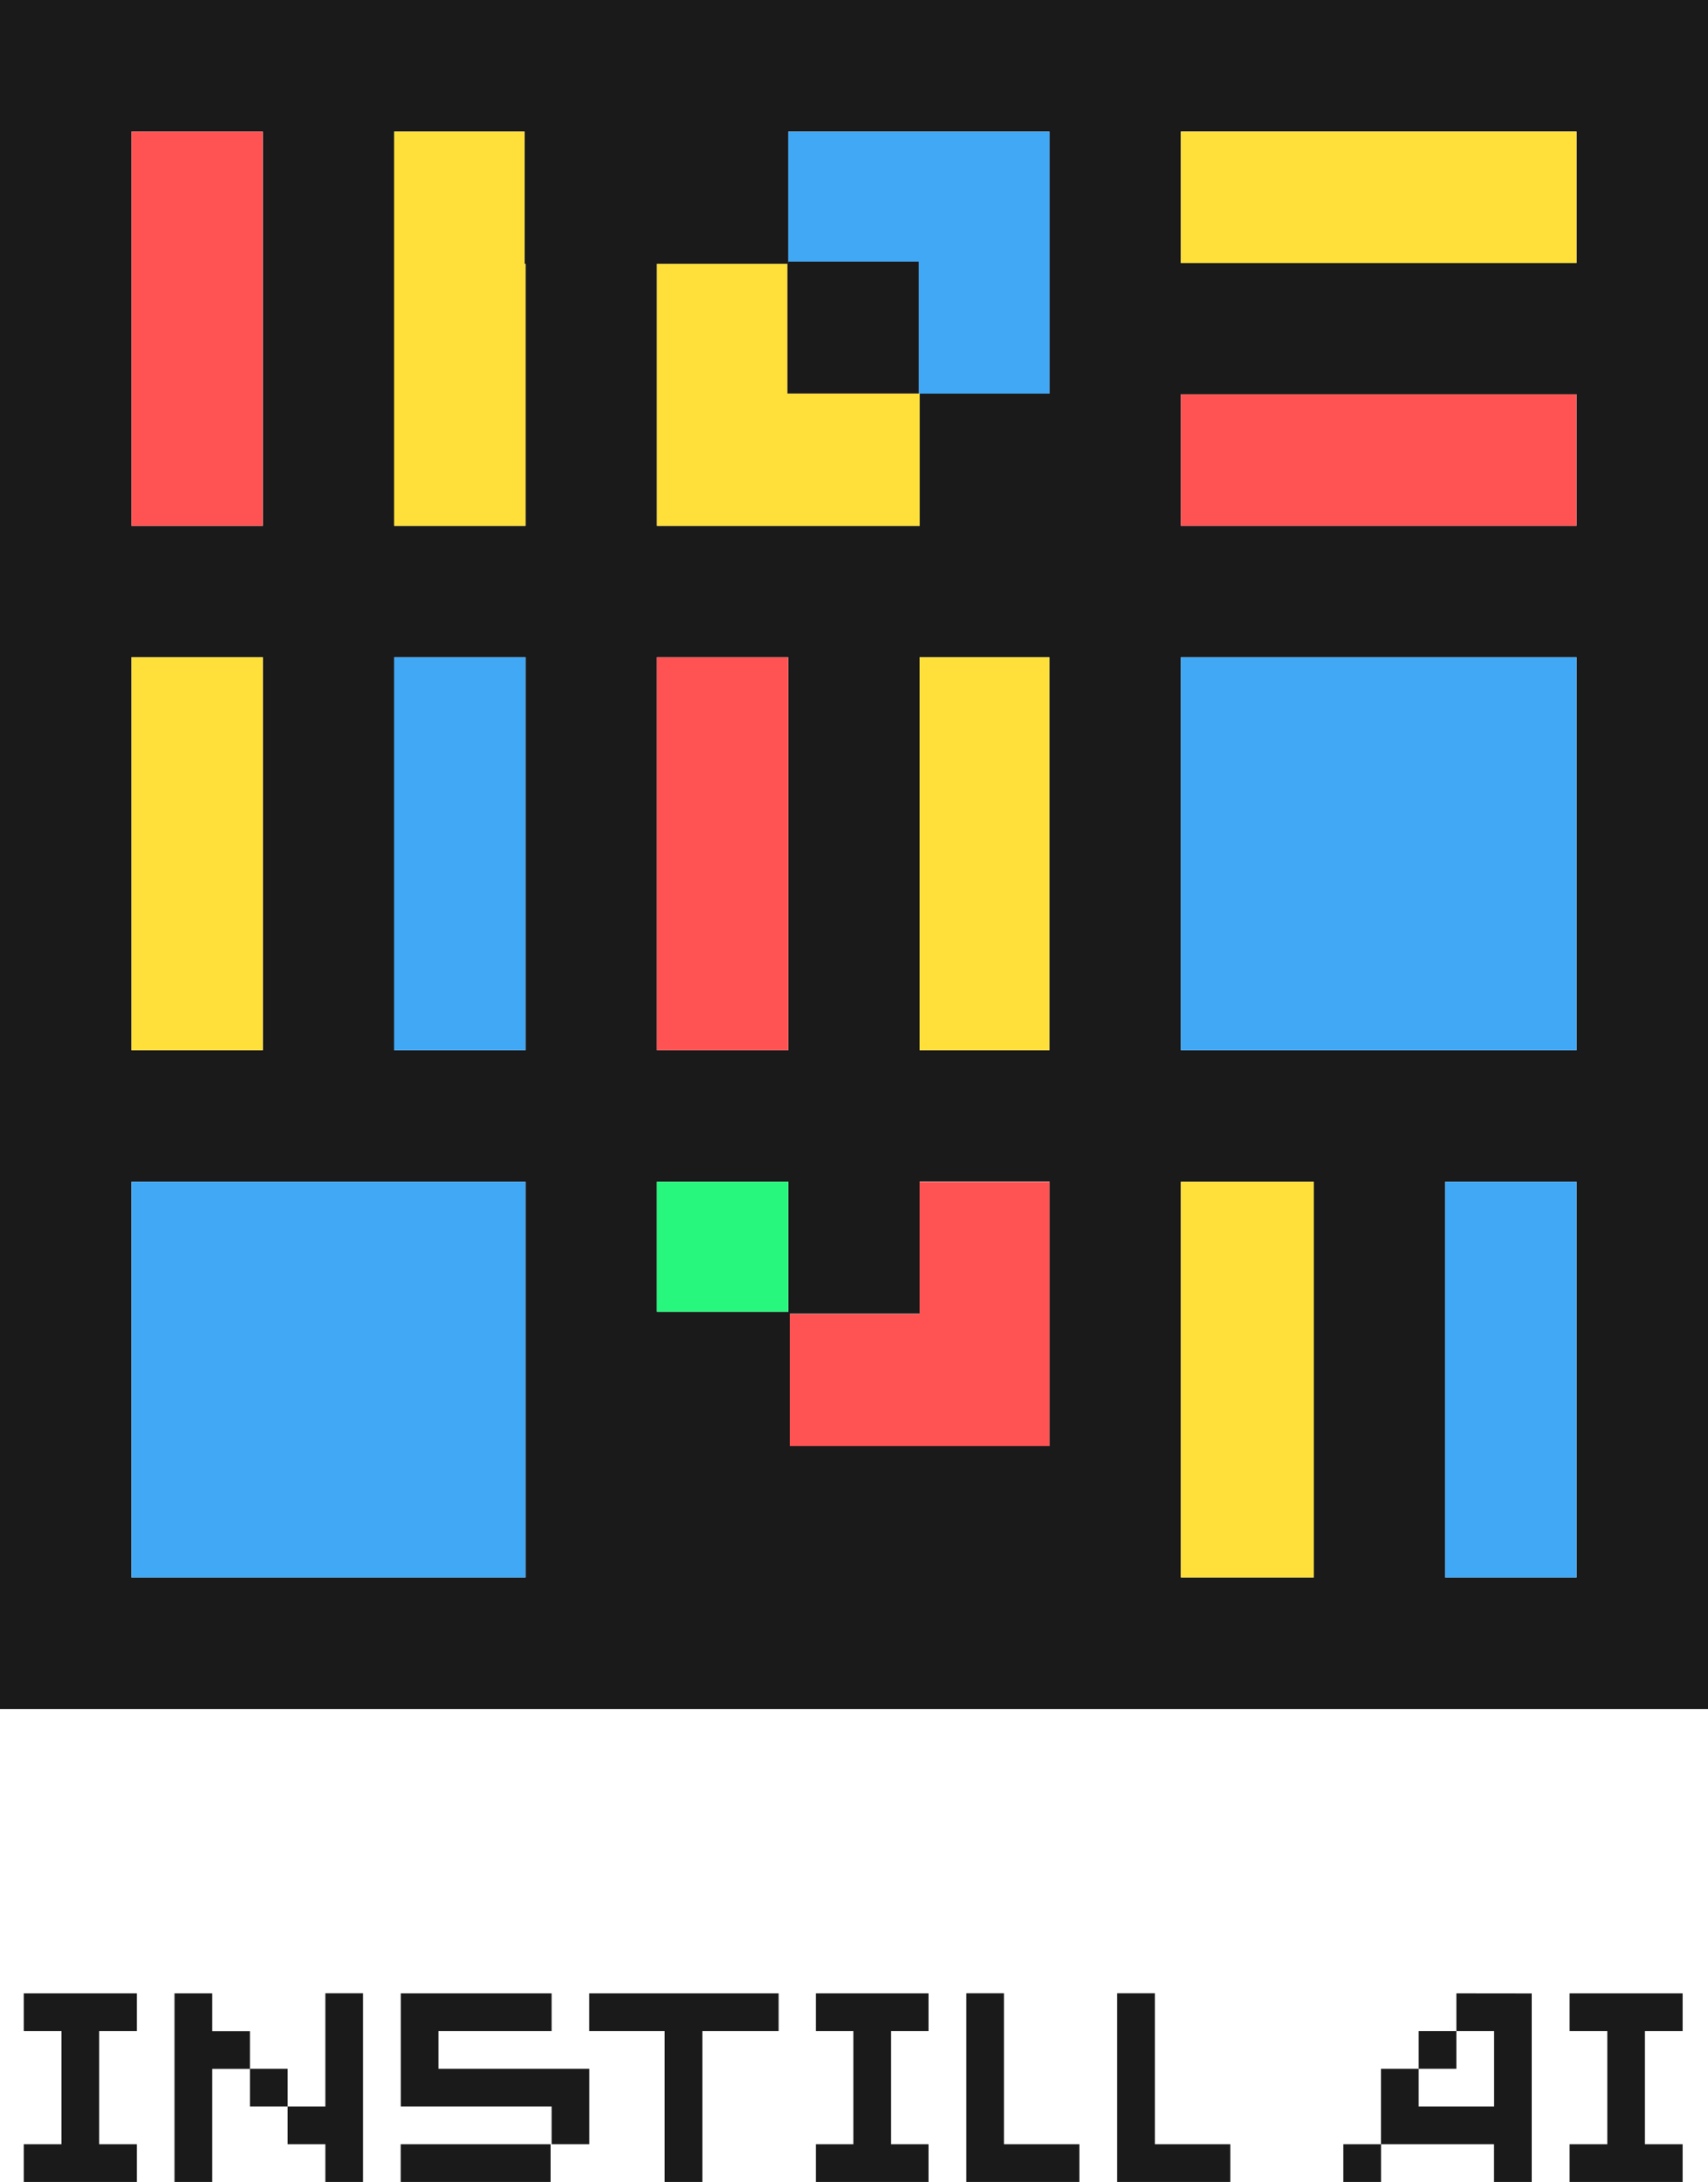 <?xml version="1.0" encoding="UTF-8"?>
<svg id="Layer_1" data-name="Layer 1" xmlns="http://www.w3.org/2000/svg" xmlns:xlink="http://www.w3.org/1999/xlink" viewBox="0 0 202.01 258">
  <defs>
    <style>
      .cls-1 {
        fill: none;
      }

      .cls-2 {
        clip-path: url(#clippath);
      }

      .cls-3 {
        fill: #ffdf3a;
      }

      .cls-4 {
        fill: #ff5353;
      }

      .cls-5 {
        fill: #40a8f5;
      }

      .cls-6 {
        fill: #1a1a1a;
      }

      .cls-7 {
        fill: #28f77e;
      }
    </style>
    <clipPath id="clippath">
      <rect class="cls-1" width="202" height="258"/>
    </clipPath>
  </defs>
  <g class="cls-2">
    <g>
      <path class="cls-6" d="m163.34,253.54h-4.46v4.46h4.46v-4.46Z"/>
      <path class="cls-6" d="m181.05,235.71h0s-8.8-.01-8.8-.01v4.46h4.46v8.92h-8.92v-4.46h4.46v-4.46h-4.46v4.46h-4.46v8.92h13.37v4.46h4.46v-22.29h-.12Z"/>
      <path class="cls-6" d="m199.01,240.16v-4.46h-13.37v4.46h4.46v13.38h-4.46v4.46h13.37v-4.46h-4.46v-13.38h4.46Z"/>
      <path class="cls-6" d="m51.86,244.62v-4.46h13.38v-4.46h-17.84v13.38h17.84v4.46h4.46v-8.92h-17.84Z"/>
      <path class="cls-6" d="m65.12,253.54h-17.73v4.46h17.73v-4.46Z"/>
      <path class="cls-6" d="m2.81,240.16h4.46v13.38H2.81v4.46h13.38v-4.46h-4.46v-13.38h4.46v-4.46H2.81v4.46Z"/>
      <path class="cls-6" d="m69.69,240.16h8.92v17.84h4.46v-17.84h9.02v-4.46h-22.4v4.46Z"/>
      <path class="cls-6" d="m96.5,240.16h4.43v13.38h-4.43v4.46h13.32v-4.46h-4.43v-13.38h4.43v-4.46h-13.32v4.46Z"/>
      <path class="cls-6" d="m118.74,235.69h-4.45v22.31h13.37v-4.46h-8.92v-17.84Z"/>
      <path class="cls-6" d="m136.59,235.69h-4.46v22.31h13.38v-4.46h-8.92v-17.84Z"/>
      <path class="cls-6" d="m25.1,240.16v-4.46h-4.46v22.31h4.46v-13.38h4.46v-4.46h-4.46Z"/>
      <path class="cls-6" d="m34.02,244.62h-4.46v4.46h4.46v-4.46Z"/>
      <path class="cls-6" d="m38.48,249.08h-4.46v4.46h4.46v4.46h4.46v-22.31h-4.46v13.38Z"/>
      <path class="cls-6" d="m202.01,186.53v15.55H0V0h202.01v186.53Zm-15.54,0v-46.8h-15.55v46.8h15.55Zm0-62.35v-46.46h-46.8v46.46h46.8Zm0-62.01v-15.55h-46.8v15.55h46.8Zm0-31.08v-15.55h-46.8v15.55h46.8Zm-31.08,155.44v-46.8h-15.72v46.8h15.72Zm-31.26-15.55v-31.28h-15.36v15.64h-15.35v15.64h30.71Zm0-46.8v-46.46h-15.36v46.46h15.36Zm0-77.65V15.55h-30.89v15.38l-.09.27h-15.45v30.98h31.07v-15.64h15.36Zm-30.89,108.57v-15.37h-15.54v15.37h15.54Zm0-30.92v-46.46h-15.54v46.46h15.54Zm-31.08,62.35v-46.8H15.54v46.8h46.61Zm0-62.35v-46.46h-15.54v46.46h15.54Zm0-62.01v-30.98h-.13v-15.64h-15.41v46.63h15.54Zm-31.07,62.01v-46.46h-15.54v46.46h15.54Zm0-62.01V15.55h-15.54v46.63h15.54Z"/>
      <path class="cls-5" d="m186.46,139.73h-15.54v46.8h15.54v-46.8Z"/>
      <path class="cls-5" d="m186.46,77.72h-46.8v46.46h46.8v-46.46Z"/>
      <path class="cls-4" d="m186.46,46.63h-46.8v15.55h46.8v-15.55Z"/>
      <path class="cls-3" d="m186.46,15.55h-46.8v15.55h46.8v-15.55Z"/>
      <path class="cls-3" d="m155.38,139.73h-15.72v46.8h15.72v-46.8Z"/>
      <path class="cls-4" d="m124.13,139.73v31.26h-30.72v-15.63h15.35v-15.62h15.36Z"/>
      <path class="cls-3" d="m124.12,77.72h-15.36v46.46h15.36v-46.46Z"/>
      <path class="cls-5" d="m124.13,15.55v30.99h-15.45v-15.6h-15.45v-15.38h30.9Z"/>
      <path class="cls-3" d="m108.77,46.53v15.65h-31.07v-30.98h15.44v15.33h15.63Z"/>
      <path class="cls-6" d="m108.67,30.93v15.6h-15.54v-15.33l.09-.27h15.45Z"/>
      <path class="cls-7" d="m93.23,139.73h-15.54v15.37h15.54v-15.37Z"/>
      <path class="cls-4" d="m93.23,77.72h-15.54v46.46h15.54v-46.46Z"/>
      <path class="cls-5" d="m62.15,139.73v46.8H15.54v-46.8h46.61Z"/>
      <path class="cls-5" d="m62.15,77.72h-15.54v46.46h15.54v-46.46Z"/>
      <path class="cls-3" d="m62.15,31.2v30.98h-15.54V15.55h15.43v15.65h.11Z"/>
      <path class="cls-3" d="m31.08,77.72h-15.54v46.46h15.54v-46.46Z"/>
      <path class="cls-4" d="m31.08,15.55h-15.54v46.63h15.54V15.55Z"/>
    </g>
  </g>
</svg>